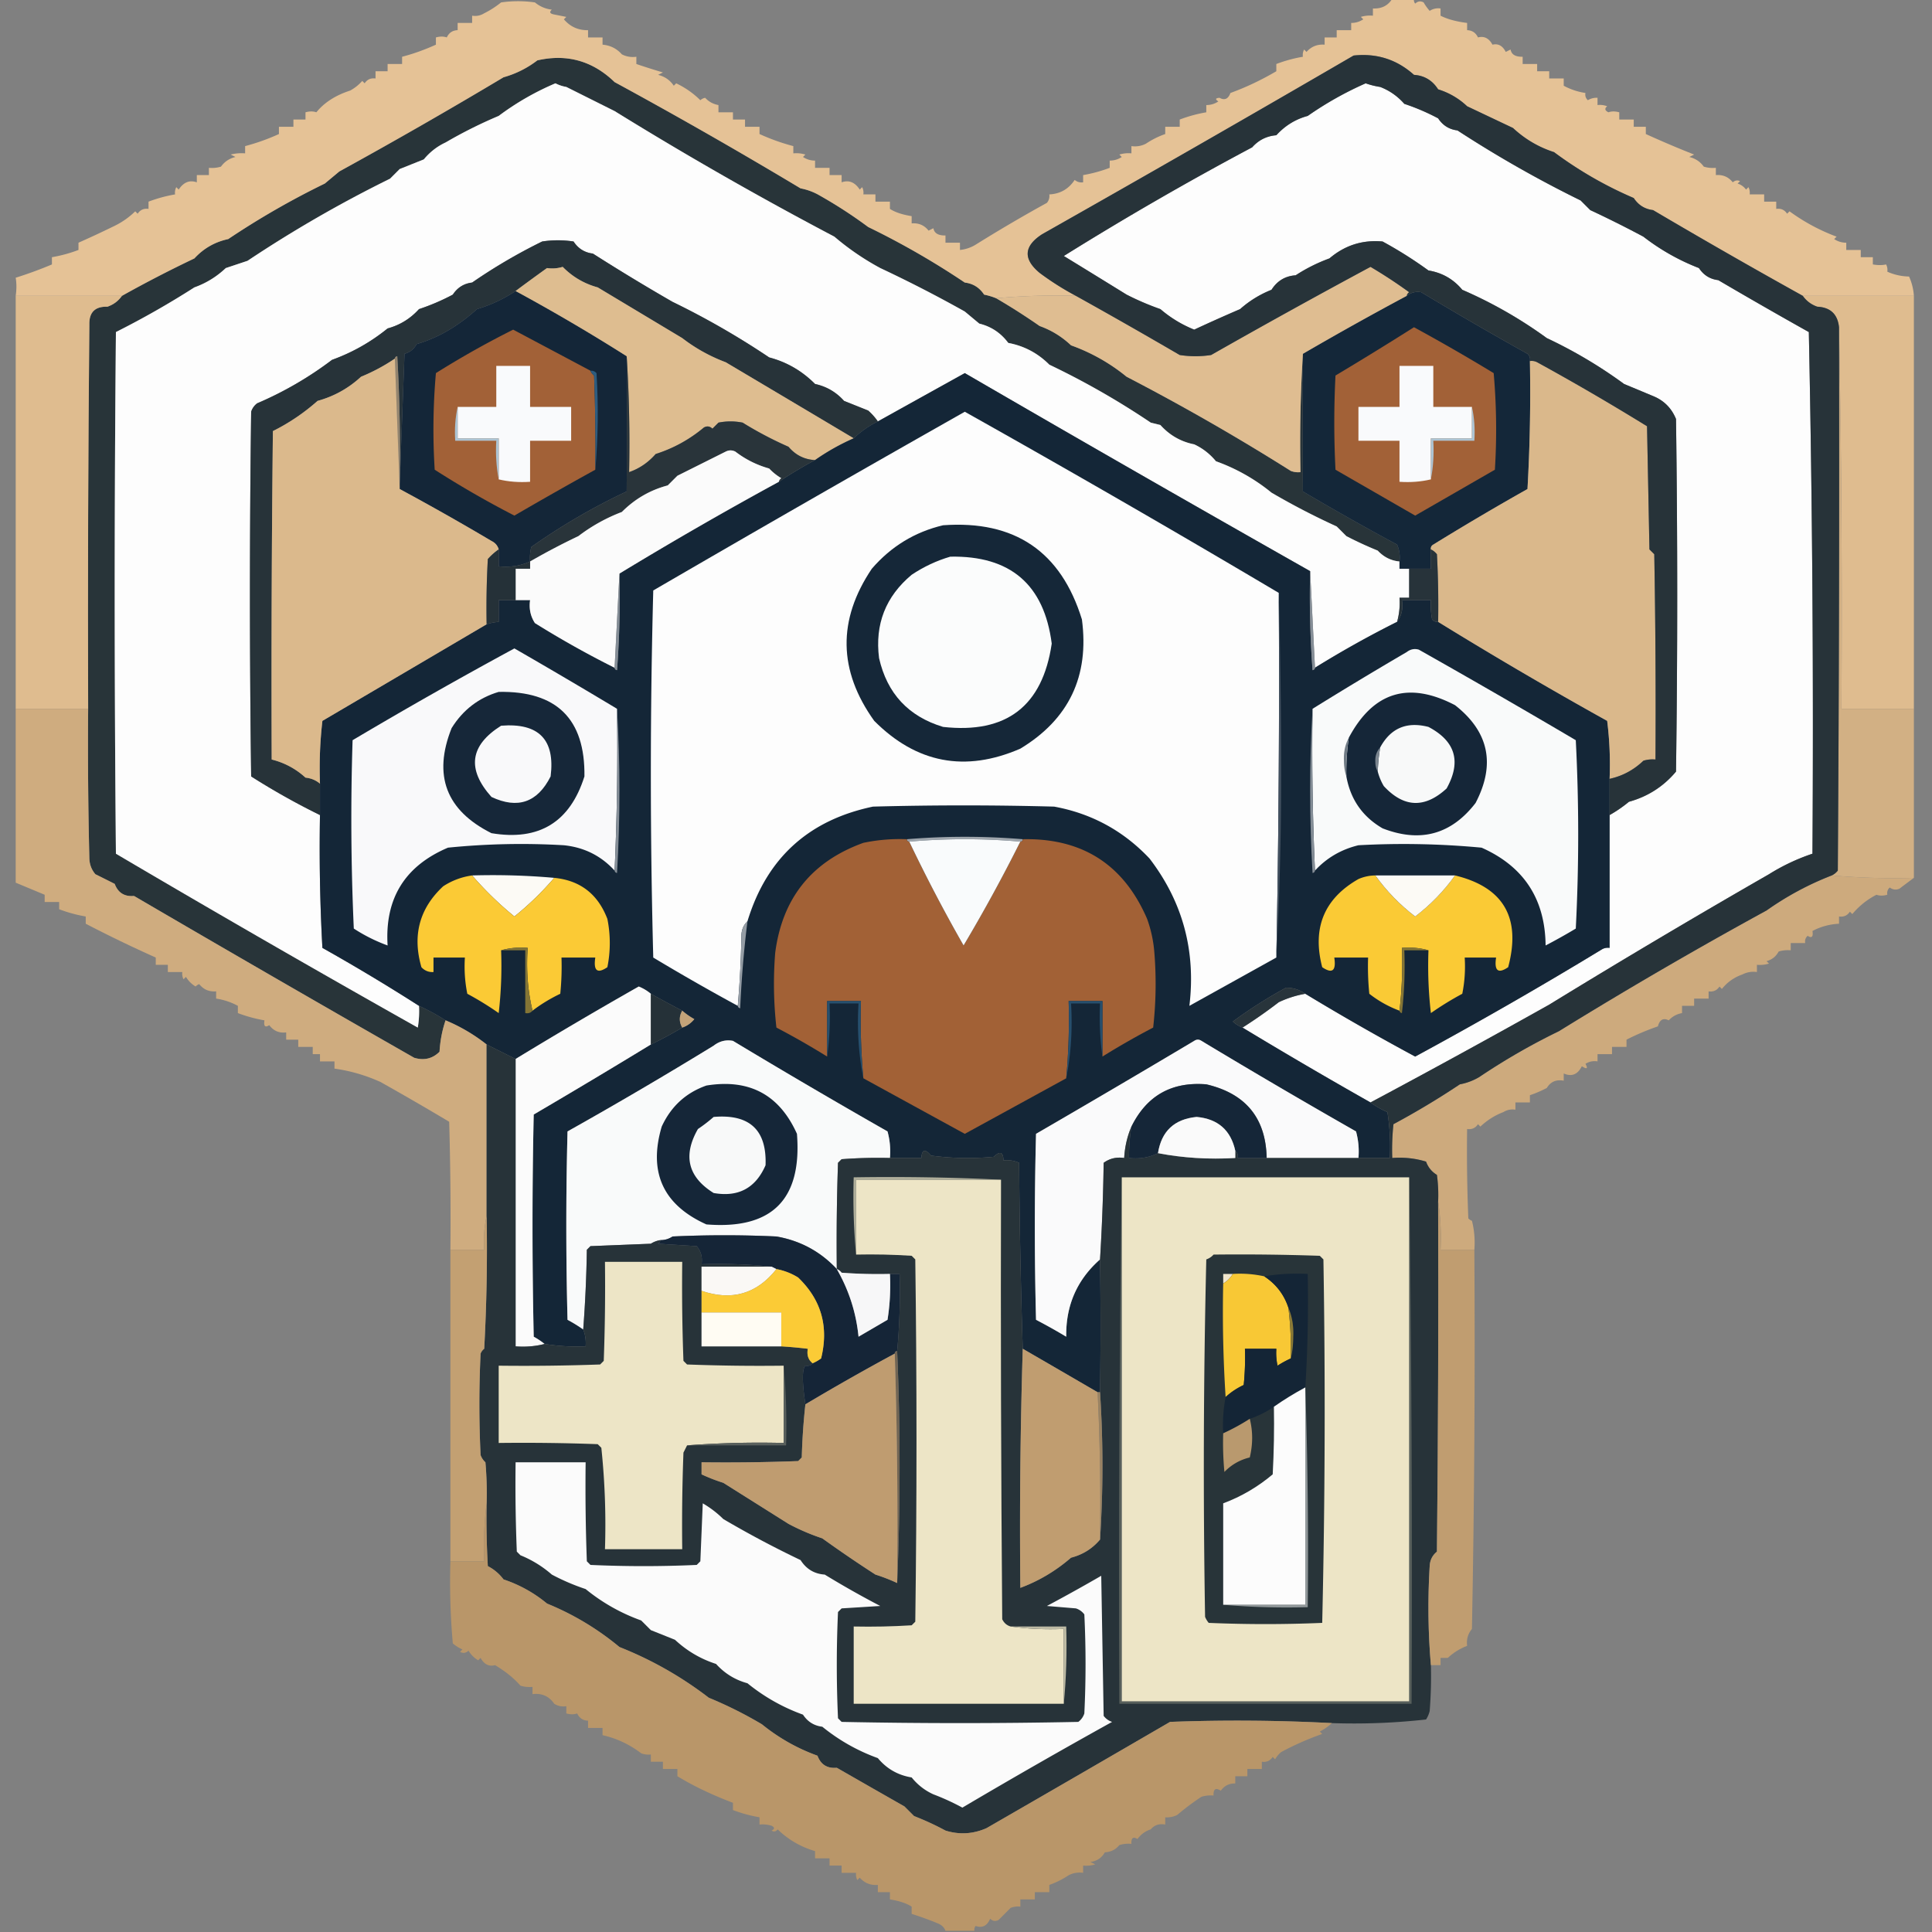 <?xml version="1.0" encoding="UTF-8"?><svg xmlns="http://www.w3.org/2000/svg" width="800" height="800" style="shape-rendering:geometricPrecision;text-rendering:geometricPrecision;image-rendering:optimizeQuality;fill-rule:evenodd;clip-rule:evenodd"><rect width="100%" height="100%" fill="#808080" stroke="none"/><path style="opacity:1" fill="#283439" d="M412.5 123.5a269.344 269.344 0 0 1 18 11.5c4.871 1.741 9.204 4.408 13 8a77.598 77.598 0 0 1 23 13 928.605 928.605 0 0 1 68 39 8.43 8.43 0 0 0 4 .5 600.937 600.937 0 0 1 1-49c-.096 19.06-.096 38.06 0 57a1125.788 1125.788 0 0 0 39 22 13.116 13.116 0 0 1 1 7c-3.521-.33-6.521-1.83-9-4.5a154.79 154.79 0 0 1-13-6l-4-4a299.672 299.672 0 0 1-27-14 77.598 77.598 0 0 0-23-13c-2.508-3.042-5.508-5.376-9-7-5.521-1.096-10.187-3.762-14-8l-4-1a327.567 327.567 0 0 0-42-24c-4.758-4.768-10.425-7.768-17-9-3.065-4.125-7.065-6.791-12-8l-6-5a546.6 546.6 0 0 0-35-18 108.394 108.394 0 0 1-19-13 1516.16 1516.16 0 0 1-91-52l-20-10a15.28 15.28 0 0 1-4.5-1.5A112.066 112.066 0 0 0 206.5 48a190.467 190.467 0 0 0-22 11c-3.492 1.624-6.492 3.958-9 7l-10 4-4 4a520.666 520.666 0 0 0-59 34l-9 3c-3.796 3.592-8.13 6.259-13 8A361.546 361.546 0 0 1 48 137.5c-.667 72-.667 144 0 216a7214.146 7214.146 0 0 0 125 72c.498-2.982.665-5.982.5-9a87.45 87.45 0 0 1 11 6c-1.398 4.133-2.231 8.466-2.5 13-2.909 2.894-6.409 3.727-10.5 2.5a13376.247 13376.247 0 0 1-116-67c-3.96.349-6.626-1.317-8-5l-8-4c-1.574-1.826-2.407-3.993-2.5-6.5-.5-20.664-.667-41.331-.5-62-.167-53.001 0-106.001.5-159-.167-5.167 2.333-7.667 7.5-7.5 2.514-.881 4.514-2.381 6-4.5a515.551 515.551 0 0 1 30-15.5c3.83-4.163 8.497-6.829 14-8a336.071 336.071 0 0 1 40-23l6-5c22.924-12.6 45.591-25.6 68-39 5.14-1.446 9.806-3.78 14-7 12.235-2.801 22.902.199 32 9a2084.03 2084.03 0 0 1 77 44c2.861.54 5.528 1.54 8 3a191.292 191.292 0 0 1 20 13 331.67 331.67 0 0 1 40 23c3.415.406 6.082 2.072 8 5 1.747.352 3.414.852 5 1.5Z"/><path style="opacity:1" fill="#fdfdfd" d="M579.5 232.5v3h4v12h-4c.247 3.439-.086 6.772-1 10a423.582 423.582 0 0 0-34 19l-2-40a15412.937 15412.937 0 0 1-143-82 58792.284 58792.284 0 0 0-36 20 25.14 25.14 0 0 0-4-4.5l-10-4c-3.25-3.637-7.25-5.97-12-7-5.396-5.42-11.73-9.087-19-11a331.67 331.67 0 0 0-40-23 846.02 846.02 0 0 1-33-20c-3.415-.406-6.082-2.072-8-5a42.498 42.498 0 0 0-13 0 226.438 226.438 0 0 0-29 17c-3.415.406-6.082 2.072-8 5a90.42 90.42 0 0 1-14 6c-3.574 3.951-7.907 6.618-13 8-6.962 5.648-14.628 9.981-23 13a146.497 146.497 0 0 1-31 18 6.978 6.978 0 0 0-2.5 3.5 5697.651 5697.651 0 0 0 0 151 295.38 295.38 0 0 0 28.5 16c-.333 18.345 0 36.679 1 55a818.38 818.38 0 0 1 40 24 40.914 40.914 0 0 1-.5 9 7214.146 7214.146 0 0 1-125-72c-.667-72-.667-144 0-216A361.546 361.546 0 0 0 80.5 119c4.87-1.741 9.204-4.408 13-8l9-3a520.666 520.666 0 0 1 59-34l4-4 10-4c2.508-3.042 5.508-5.376 9-7a190.467 190.467 0 0 1 22-11A112.066 112.066 0 0 1 230 34.5a15.28 15.28 0 0 0 4.5 1.5l20 10a1516.16 1516.16 0 0 0 91 52 108.394 108.394 0 0 0 19 13 546.6 546.6 0 0 1 35 18l6 5c4.935 1.209 8.935 3.875 12 8 6.575 1.232 12.242 4.232 17 9a327.567 327.567 0 0 1 42 24l4 1c3.813 4.238 8.479 6.904 14 8 3.492 1.624 6.492 3.958 9 7a77.598 77.598 0 0 1 23 13 299.672 299.672 0 0 0 27 14l4 4a154.79 154.79 0 0 0 13 6c2.479 2.67 5.479 4.17 9 4.5Z"/><path style="opacity:1" fill="#fdfdfd" d="M567.5 456.5a2087.542 2087.542 0 0 1-53-31 200.512 200.512 0 0 0 15-10.5 42.42 42.42 0 0 1 11-3.5 1016.322 1016.322 0 0 0 45.5 26 1790.344 1790.344 0 0 0 77.5-44.5 4.934 4.934 0 0 1 3-.5v-55a53.553 53.553 0 0 0 8-5.5c7.819-2.16 14.319-6.327 19.5-12.5.667-48.667.667-97.333 0-146-1.859-4.526-5.026-7.692-9.5-9.5-4.04-1.69-8.04-3.357-12-5a193.115 193.115 0 0 0-32-19 182.852 182.852 0 0 0-35-20c-3.671-4.417-8.338-7.083-14-8a171.322 171.322 0 0 0-19-12c-8.302-.757-15.635 1.576-22 7a68.695 68.695 0 0 0-14 7c-4.302.286-7.635 2.286-10 6a43.593 43.593 0 0 0-13 8 684.54 684.54 0 0 0-19 8.5 50.162 50.162 0 0 1-14-8.5 114.065 114.065 0 0 1-14-6 7185.005 7185.005 0 0 0-26-16 1301.662 1301.662 0 0 1 78-45c2.674-3.012 6.007-4.678 10-5 3.619-3.977 7.952-6.644 13-8a140.866 140.866 0 0 1 24-13.5c1.944.69 3.944 1.19 6 1.5 3.868 1.484 7.201 3.818 10 7a90.401 90.401 0 0 1 14 6c1.918 2.928 4.585 4.594 8 5a483.026 483.026 0 0 0 51 29l4 4a457.332 457.332 0 0 1 22 11 91.311 91.311 0 0 0 23 13c1.918 2.928 4.585 4.594 8 5a2129.254 2129.254 0 0 0 37.5 21.5 7901.316 7901.316 0 0 1 1.5 216 84.545 84.545 0 0 0-18 8.5 3660.5 3660.5 0 0 0-91 54 3985.49 3985.49 0 0 1-74 40.5Z"/><path style="opacity:1" fill="#e5c296" d="M576.5-.5h9a2.429 2.429 0 0 0 .5 2c1.049-1.017 2.216-1.184 3.5-.5a20.495 20.495 0 0 0 2.5 3.5c1.356-.88 2.856-1.214 4.5-1v3c2.822 1.432 6.489 2.432 11 3v3c2.092.061 3.592 1.061 4.5 3 2.537-.677 4.537.323 6 3 2.361-.566 4.194.434 5.5 3l2-1c.35 2.067 2.017 3.067 5 3v3h6v3h5v3h6v3a27.247 27.247 0 0 0 9 3c-.219 1.175.114 2.175 1 3a6.846 6.846 0 0 1 4-1v3a8.435 8.435 0 0 1 4 .5c-1.154.914-.987 1.747.5 2.5 1.299-.466 2.799-.466 4.5 0v3h6v3h5v3a428.986 428.986 0 0 0 20 8.5l-2 1c2.522.61 4.522 1.943 6 4 1.634.493 3.301.66 5 .5v3c2.908-.238 5.242.762 7 3 .951-.826 1.951-.992 3-.5l-1 1a6.977 6.977 0 0 1 3.5 2.5l1-1c.483.948.649 1.948.5 3h6v3h5v3c1.951-.273 3.451.393 4.5 2l1-1c6 4.386 12.5 7.886 19.5 10.5l-1 1c1.525 1.009 3.192 1.509 5 1.5v3h6v3h5v3c2.041.354 3.874.354 5.5 0 .483.948.649 1.948.5 3 2.836 1.276 5.836 1.942 9 2a23.142 23.142 0 0 1 2 8h-46a2752.793 2752.793 0 0 1-62-35.5c-3.415-.406-6.082-2.072-8-5a161.879 161.879 0 0 1-33-19c-6.4-2.062-12.067-5.396-17-10l-19-9a30.312 30.312 0 0 0-12-7c-2.365-3.714-5.698-5.714-10-6-7.082-6.364-15.416-9.031-25-8a12271.425 12271.425 0 0 1-129 74c-7.588 4.924-7.921 10.257-1 16a115.401 115.401 0 0 0 15 9.5c-11.179-.328-22.179.005-33 1a27.603 27.603 0 0 0-5-1.5c-1.918-2.928-4.585-4.594-8-5a331.67 331.67 0 0 0-40-23 191.292 191.292 0 0 0-20-13 24.564 24.564 0 0 0-8-3 2084.03 2084.03 0 0 0-77-44c-9.098-8.801-19.765-11.801-32-9-4.194 3.22-8.86 5.554-14 7a2157.081 2157.081 0 0 1-68 39l-6 5a336.071 336.071 0 0 0-40 23c-5.503 1.171-10.17 3.837-14 8a515.551 515.551 0 0 0-30 15.5h-44c.392-2.646.392-5.146 0-7.5a169.104 169.104 0 0 0 15-5.5v-3a58.967 58.967 0 0 0 11-3v-3a417.79 417.79 0 0 0 15-7 32.686 32.686 0 0 0 8.5-6l1 1c1.049-1.607 2.549-2.273 4.5-2v-3a59.029 59.029 0 0 1 11-3 4.932 4.932 0 0 1 .5-3l1 1c2.015-3.065 4.515-4.065 7.5-3v-3h5v-3c1.7.16 3.366-.007 5-.5 1.478-2.057 3.478-3.39 6-4l-2-1a18.436 18.436 0 0 1 6-.5v-3a87.51 87.51 0 0 0 14-5v-3h6v-3h5v-3c1.701-.466 3.201-.466 4.5 0 3.279-4.047 7.946-7.047 14-9a18.264 18.264 0 0 0 5-4l1 1c1.049-1.607 2.549-2.273 4.5-2v-3h5v-3h6v-3c4.612-1.195 9.279-2.862 14-5v-3c1.701-.466 3.201-.466 4.5 0 .908-1.939 2.408-2.939 4.5-3v-3h6v-3c1.788.285 3.455-.048 5-1a38.767 38.767 0 0 0 7-4.5 49.25 49.25 0 0 1 14 0c2.025 1.677 4.359 2.677 7 3-1.134 1.016-.801 1.683 1 2l5 1-1 1c2.622 3.073 5.955 4.573 10 4.5v3h6v3c3.191.262 5.858 1.596 8 4a9.864 9.864 0 0 0 6 1v3c3.58 1.22 7.247 2.386 11 3.5l-2 1c2.767.678 4.934 2.178 6.5 4.5l1-1c3.769 1.797 7.102 4.13 10 7a3.942 3.942 0 0 1 2-1c1.482 1.612 3.315 2.612 5.5 3v3h6v3h5v3h6v3a87.51 87.51 0 0 0 14 5v3c1.699-.16 3.366.007 5 .5l-1 1c1.525 1.009 3.192 1.509 5 1.5v3h6v3h5v3c2.985-1.065 5.485-.065 7.5 3l1-1c.483.948.649 1.948.5 3h5v3h6v3c2.133 1.386 5.133 2.386 9 3v3c2.908-.238 5.242.762 7 3l2-1c.35 2.067 2.017 3.067 5 3v3h6v3c2.516-.255 4.85-1.089 7-2.5a626.207 626.207 0 0 1 29-17c.837-1.011 1.17-2.178 1-3.5 4.493-.216 7.993-2.216 10.5-6 1.011.837 2.178 1.17 3.5 1v-3a59.031 59.031 0 0 0 11-3v-3c1.808.009 3.475-.491 5-1.5l-1-1a12.935 12.935 0 0 1 5-.5v-3a9.864 9.864 0 0 0 6-1 35.213 35.213 0 0 1 8-4v-3h6v-3a59.031 59.031 0 0 1 11-3v-3c1.808.009 3.475-.491 5-1.5-1.388-.89-1.222-1.39.5-1.5 2.071 1.167 3.571.5 4.5-2 6.434-2.343 12.767-5.343 19-9v-3a59.031 59.031 0 0 1 11-3 4.934 4.934 0 0 1 .5-3l1 1c1.995-2.247 4.495-3.247 7.5-3v-3h5v-3h6v-3c1.808.009 3.475-.491 5-1.5l-1-1a12.936 12.936 0 0 1 5-.5v-3c3.552.188 6.219-1.145 8-4Z"/><path style="opacity:1" fill="#273339" d="M363.5 174.5a40.606 40.606 0 0 0-10 7 43974.462 43974.462 0 0 0-53-31.5c-6.543-2.456-12.543-5.79-18-10l-35-21c-5.603-1.533-10.436-4.366-14.5-8.5-2.09.652-4.257.819-6.5.5a890.365 890.365 0 0 0-13 9.5c-4.898 3.281-10.232 5.781-16 7.5a72.823 72.823 0 0 1-9 7 58.65 58.65 0 0 1-16 7.5c-1.079 2.043-2.746 3.376-5 4-.667 18.162-1.333 36.162-2 54 .333-17.679 0-35.346-1-53-.607.124-.94.457-1 1a76.987 76.987 0 0 1-14 7.5c-5.201 4.797-11.201 8.13-18 10-5.669 5.02-11.836 9.187-18.5 12.5-.5 45.332-.667 90.665-.5 136 5.301 1.324 9.968 3.824 14 7.5 2.311.236 4.311 1.069 6 2.5v13a295.38 295.38 0 0 1-28.5-16 5697.651 5697.651 0 0 1 0-151 6.978 6.978 0 0 1 2.5-3.5 146.497 146.497 0 0 0 31-18c8.372-3.019 16.038-7.352 23-13 5.093-1.382 9.426-4.049 13-8a90.42 90.42 0 0 0 14-6c1.918-2.928 4.585-4.594 8-5a226.438 226.438 0 0 1 29-17 42.498 42.498 0 0 1 13 0c1.918 2.928 4.585 4.594 8 5a846.02 846.02 0 0 0 33 20 331.67 331.67 0 0 1 40 23c7.27 1.913 13.604 5.58 19 11 4.75 1.03 8.75 3.363 12 7l10 4a25.14 25.14 0 0 1 4 4.5Z"/><path style="opacity:1" fill="#142739" d="M633.5 149.5c.333 17.679 0 35.346-1 53a1135.664 1135.664 0 0 0-39 23c-.798.457-1.131 1.124-1 2v8h-13v-3a13.116 13.116 0 0 0-1-7 1125.788 1125.788 0 0 1-39-22c-.096-18.94-.096-37.94 0-57a1357.19 1357.19 0 0 1 43-24c1.784-1.393 3.784-1.893 6-1.5a1480.034 1480.034 0 0 0 44 25.5c.886.825 1.219 1.825 1 3Z"/><path style="opacity:1" fill="#142638" d="M213.5 120.5a782.38 782.38 0 0 1 46 27c.098 18.726.098 37.393 0 56a257.985 257.985 0 0 0-39.5 23 18.453 18.453 0 0 0-.5 6c-4.014 1.834-8.347 2.501-13 2v-7c-.437-1.574-1.437-2.741-3-3.5a1069.4 1069.4 0 0 0-38-21.5v-2c.667-17.838 1.333-35.838 2-54 2.254-.624 3.921-1.957 5-4a58.65 58.65 0 0 0 16-7.5 72.823 72.823 0 0 0 9-7c5.768-1.719 11.102-4.219 16-7.5Z"/><path style="opacity:1" fill="#dfbc8f" d="M6.5 122.5h44c-1.486 2.119-3.486 3.619-6 4.5-5.167-.167-7.667 2.333-7.5 7.5-.5 52.999-.667 105.999-.5 159h-30v-171Z"/><path style="opacity:1" fill="#debd90" d="M353.5 181.5a93.223 93.223 0 0 0-16 9c-4.4-.203-8.067-2.037-11-5.5a153.69 153.69 0 0 1-19-10 25.238 25.238 0 0 0-10 0l-2.5 2.5c-1.049-1.017-2.216-1.184-3.5-.5-5.981 4.997-12.648 8.664-20 11-3.078 3.526-6.744 6.026-11 7.5a576.628 576.628 0 0 0-1-48 782.38 782.38 0 0 0-46-27 890.365 890.365 0 0 1 13-9.5c2.243.319 4.41.152 6.5-.5 4.064 4.134 8.897 6.967 14.5 8.5l35 21c5.457 4.21 11.457 7.544 18 10 17.762 10.54 35.429 21.04 53 31.5Z"/><path style="opacity:1" fill="#dfbd91" d="M582.5 122.5a1357.19 1357.19 0 0 0-43 24 600.937 600.937 0 0 0-1 49 8.43 8.43 0 0 1-4-.5 928.605 928.605 0 0 0-68-39 77.598 77.598 0 0 0-23-13c-3.796-3.592-8.129-6.259-13-8a269.344 269.344 0 0 0-18-11.5c10.821-.995 21.821-1.328 33-1a2405.874 2405.874 0 0 1 43 24.5c4.333.667 8.667.667 13 0a3162.857 3162.857 0 0 1 66-36.5 202.24 202.24 0 0 1 16 10.5c-.556.383-.889.883-1 1.5Z"/><path style="opacity:1" fill="#dfbc8f" d="M746.5 122.5h46v171h-30a6242.489 6242.489 0 0 0-1-158c-.567-5.4-3.567-8.234-9-8.5-2.514-.881-4.514-2.381-6-4.5Z"/><path style="opacity:1" fill="#a26137" d="M244.5 153.5c.283.789.783 1.456 1.5 2 .5 12.996.667 25.996.5 39a1660.093 1660.093 0 0 0-33.5 19 403.794 403.794 0 0 1-33-19 267.196 267.196 0 0 1 .5-40 376.995 376.995 0 0 1 32-18c10.684 5.675 21.35 11.341 32 17ZM585.5 135.5a813.582 813.582 0 0 1 33 19 267.196 267.196 0 0 1 .5 40c-11.01 6.35-22.01 12.683-33 19-10.984-6.326-21.984-12.66-33-19-.667-13-.667-26 0-39a1493.912 1493.912 0 0 0 32.5-20Z"/><path style="opacity:1" fill="#93846e" d="M163.5 148.5c.06-.543.393-.876 1-1 1 17.654 1.333 35.321 1 53v2l-2-54Z"/><path style="opacity:1" fill="#f9fafc" d="M206.5 198.5v-17h-17v-13h16v-17h14v17h17v14h-17v17c-4.532.318-8.866-.015-13-1ZM609.5 168.5v13h-17v17c-4.134.985-8.468 1.318-13 1v-17h-17v-14h17v-17h14v17h16Z"/><path style="opacity:1" fill="#142637" d="M542.5 236.5a421.042 421.042 0 0 0 1 41c.607-.124.94-.457 1-1a423.582 423.582 0 0 1 34-19c1.888-2.488 2.555-5.488 2-9h12a32.462 32.462 0 0 0 .5 8c.671.752 1.504 1.086 2.5 1a1797.357 1797.357 0 0 0 70 41 144.841 144.841 0 0 1 1 24v70a4.934 4.934 0 0 0-3 .5 1790.344 1790.344 0 0 1-77.5 44.5 1016.322 1016.322 0 0 1-45.5-26c-2.383-1.689-5.049-2.522-8-2.5a188.131 188.131 0 0 0-22 14 12.64 12.64 0 0 0 4 2.5 2087.542 2087.542 0 0 0 53 31c2.108 1.559 4.441 2.892 7 4a91.123 91.123 0 0 1 1 19h-13a31.116 31.116 0 0 0-1-11 3050.94 3050.94 0 0 1-64-37.5c-1-.667-2-.667-3 0a6395.592 6395.592 0 0 1-65.5 38.5 1481.76 1481.76 0 0 0 0 77 228.562 228.562 0 0 1 12.5 7c-.198-12.925 4.469-23.592 14-32a1800.7 1800.7 0 0 1 0 55h-1a10662.774 10662.774 0 0 0-31-18 3038.506 3038.506 0 0 1-1.5-77c-2.041-.923-4.208-1.256-6.5-1-.065-3.498-1.399-3.998-4-1.5a113.23 113.23 0 0 1-26-.5c-2.401-2.913-3.734-2.579-4 1h-13a31.116 31.116 0 0 0-1-11 3050.94 3050.94 0 0 1-64-37.5c-2.919-.552-5.586.115-8 2a1817.73 1817.73 0 0 1-60.5 35.5c-.667 26-.667 52 0 78a62.308 62.308 0 0 1 6.5 4c.869 2.217 1.202 4.55 1 7a84.118 84.118 0 0 1-17-1 30.786 30.786 0 0 0-4.5-3 2115.193 2115.193 0 0 1 0-92 3319.618 3319.618 0 0 0 48.5-29 161.471 161.471 0 0 0 13-7c1.987-.664 3.654-1.831 5-3.5a28.926 28.926 0 0 1-5-3.5 529.787 529.787 0 0 1-13-7 18.67 18.67 0 0 0-5-3 1879.955 1879.955 0 0 0-51 30l-12-6a72.111 72.111 0 0 0-17-10 87.45 87.45 0 0 0-11-6 818.38 818.38 0 0 0-40-24 756.817 756.817 0 0 1-1-55v-13a169.926 169.926 0 0 1 1-26c22.73-13.36 45.396-26.693 68-40a20.69 20.69 0 0 1 5-1v-9h13c-.506 3.507.16 6.674 2 9.5a399.484 399.484 0 0 0 33 18.5c.06.543.393.876 1 1a400.778 400.778 0 0 0 1-40 1606.788 1606.788 0 0 1 66-38 174.115 174.115 0 0 1 15-9 93.223 93.223 0 0 1 16-9 40.606 40.606 0 0 1 10-7 58792.284 58792.284 0 0 1 36-20 15412.937 15412.937 0 0 0 143 82Z"/><path style="opacity:1" fill="#2d5c7f" d="M244.5 153.5c.996-.086 1.829.248 2.5 1 .827 13.506.66 26.84-.5 40 .167-13.004 0-26.004-.5-39-.717-.544-1.217-1.211-1.5-2Z"/><path style="opacity:1" fill="#fdfdfd" d="M529.5 245.5a5741.286 5741.286 0 0 1-1 151c-11.973 6.655-23.973 13.321-36 20 2.733-22.749-2.767-43.082-16.5-61-10.817-11.483-23.984-18.65-39.5-21.5-25-.667-50-.667-75 0-26.756 5.592-44.09 21.426-52 47.5-1.63 1.526-2.463 3.526-2.5 6-.17 9.842-.67 19.509-1.5 29a912.385 912.385 0 0 1-35-20 2889.222 2889.222 0 0 1 0-152 12452.099 12452.099 0 0 1 129-74 6228.465 6228.465 0 0 1 130 75Z"/><path style="opacity:1" fill="#29343a" d="M259.5 147.5a576.628 576.628 0 0 1 1 48c4.256-1.474 7.922-3.974 11-7.5 7.352-2.336 14.019-6.003 20-11 1.284-.684 2.451-.517 3.5.5l2.5-2.5a25.238 25.238 0 0 1 10 0 153.69 153.69 0 0 0 19 10c2.933 3.463 6.6 5.297 11 5.5a174.115 174.115 0 0 0-15 9c.111-.617.444-1.117 1-1.5a22.755 22.755 0 0 1-5-4c-5.14-1.446-9.806-3.779-14-7-1.333-.667-2.667-.667-4 0l-20 10-4 4c-7.273 1.918-13.607 5.585-19 11a71.52 71.52 0 0 0-18 10 284.29 284.29 0 0 0-20 10.5 18.453 18.453 0 0 1 .5-6 257.985 257.985 0 0 1 39.5-23c.098-18.607.098-37.274 0-56Z"/><path style="opacity:1" fill="#dab88b" d="M633.5 149.5a4.934 4.934 0 0 1 3 .5 1018.49 1018.49 0 0 1 45.5 26.5l1 51 2 2c.5 28.331.667 56.665.5 85a12.93 12.93 0 0 0-5 .5c-4.017 3.84-8.684 6.34-14 7.5a144.841 144.841 0 0 0-1-24 1797.357 1797.357 0 0 1-70-41c.166-9.339 0-18.673-.5-28-.708-.881-1.542-1.547-2.5-2-.131-.876.202-1.543 1-2a1135.664 1135.664 0 0 1 39-23c1-17.654 1.333-35.321 1-53Z"/><path style="opacity:1" fill="#adc4d3" d="M189.5 168.5v13h17v17c-.988-5.14-1.321-10.474-1-16h-17c-.319-4.863.014-9.53 1-14ZM609.5 168.5c.986 4.47 1.319 9.137 1 14h-17c.321 5.526-.012 10.86-1 16v-17h17v-13Z"/><path style="opacity:1" fill="#fbfbfb" d="M322.5 199.5a1606.788 1606.788 0 0 0-66 38l-2 39a399.484 399.484 0 0 1-33-18.5c-1.84-2.826-2.506-5.993-2-9.5h-6v-13h6v-3a284.29 284.29 0 0 1 20-10.5 71.52 71.52 0 0 1 18-10c5.393-5.415 11.727-9.082 19-11l4-4 20-10c1.333-.667 2.667-.667 4 0 4.194 3.221 8.86 5.554 14 7a22.755 22.755 0 0 0 5 4c-.556.383-.889.883-1 1.5Z"/><path style="opacity:1" fill="#dbb98c" d="m163.5 148.5 2 54a1069.4 1069.4 0 0 1 38 21.5c1.563.759 2.563 1.926 3 3.5a25.14 25.14 0 0 0-4.5 4c-.5 8.994-.666 17.994-.5 27-22.604 13.307-45.27 26.64-68 40a169.926 169.926 0 0 0-1 26c-1.689-1.431-3.689-2.264-6-2.5-4.032-3.676-8.699-6.176-14-7.5-.167-45.335 0-90.668.5-136 6.664-3.313 12.831-7.48 18.5-12.5 6.799-1.87 12.799-5.203 18-10a76.987 76.987 0 0 0 14-7.5Z"/><path style="opacity:1" fill="#152738" d="M390.5 217.5c29.652-2.145 48.819 10.855 57.5 39 3.113 23.505-5.387 41.339-25.5 53.5-22.813 9.904-42.98 6.07-60.5-11.5-14.921-20.811-15.254-41.811-1-63 7.956-9.221 17.789-15.221 29.5-18Z"/><path style="opacity:1" fill="#27333a" d="M592.5 227.5c.958.453 1.792 1.119 2.5 2 .5 9.327.666 18.661.5 28-.996.086-1.829-.248-2.5-1a32.462 32.462 0 0 1-.5-8h-12c.555 3.512-.112 6.512-2 9 .914-3.228 1.247-6.561 1-10h4v-12h9v-8Z"/><path style="opacity:1" fill="#253138" d="M206.5 227.5v7c4.653.501 8.986-.166 13-2v3h-6v13h-7v9a20.69 20.69 0 0 0-5 1c-.166-9.006 0-18.006.5-27a25.14 25.14 0 0 1 4.5-4Z"/><path style="opacity:1" fill="#fbfcfc" d="M393.5 230.5c24.848-.477 38.848 11.523 42 36-3.795 25.915-18.795 37.415-45 34.5-14.34-4.341-23.174-13.841-26.5-28.5-1.783-13.988 2.717-25.488 13.5-34.5 5.042-3.357 10.376-5.857 16-7.5Z"/><path style="opacity:1" fill="#848d96" d="M256.5 237.5a400.778 400.778 0 0 1-1 40c-.607-.124-.94-.457-1-1l2-39Z"/><path style="opacity:1" fill="#858e97" d="m542.5 236.5 2 40c-.06.543-.393.876-1 1a421.042 421.042 0 0 1-1-41Z"/><path style="opacity:1" fill="#42505f" d="M529.5 245.5c.667 24.998 1 50.164 1 75.5 0 25.509-.667 50.676-2 75.5a5741.286 5741.286 0 0 0 1-151Z"/><path style="opacity:1" fill="#f9f9fa" d="M255.5 293.5c.331 22.506-.003 44.84-1 67-5.613-6.14-12.613-9.64-21-10.5a302.412 302.412 0 0 0-48 1c-17.879 7.588-26.212 21.088-25 40.5a68.693 68.693 0 0 1-14-7 1014.399 1014.399 0 0 1-.5-78 1967.103 1967.103 0 0 1 67-38 2573.536 2573.536 0 0 1 42.5 25Z"/><path style="opacity:1" fill="#f9fafa" d="M544.5 360.5a1123.002 1123.002 0 0 1-1-67 1684.238 1684.238 0 0 1 39-23.5c1.544-1.187 3.211-1.52 5-1a3944.35 3944.35 0 0 1 65 37.5c1.333 26 1.333 52 0 78a228.562 228.562 0 0 1-12.5 7c-.19-19.227-9.024-32.727-26.5-40.5a344.478 344.478 0 0 0-51-1c-7.149 1.734-13.149 5.234-18 10.5Z"/><path style="opacity:1" fill="#162739" d="M206.5 286.5c23.998-.452 35.832 11.214 35.5 35-5.986 18.976-18.819 26.81-38.5 23.5-18.791-9.422-24.291-23.922-16.5-43.5 4.688-7.541 11.188-12.541 19.5-15Z"/><path style="opacity:1" fill="#152638" d="M557.5 321.5a96.873 96.873 0 0 1 1-16c10.138-19.037 24.804-23.537 44-13.5 14.027 10.988 16.861 24.488 8.5 40.5-10.06 13.06-22.893 16.56-38.5 10.5-8.289-4.802-13.289-11.968-15-21.5Z"/><path style="opacity:1" fill="#858e97" d="M255.5 293.5c1.329 22.504 1.329 45.17 0 68-.607-.124-.94-.457-1-1 .997-22.16 1.331-44.494 1-67Z"/><path style="opacity:1" fill="#848d96" d="M543.5 293.5c-.331 22.506.003 44.84 1 67-.06.543-.393.876-1 1-1.329-22.83-1.329-45.496 0-68Z"/><path style="opacity:1" fill="#f9f9fa" d="M207.5 300.5c15.59-1.246 22.423 5.754 20.5 21-5.442 10.789-13.608 13.622-24.5 8.5-10.284-11.512-8.95-21.346 4-29.5Z"/><path style="opacity:1" fill="#f8f9f9" d="M570.5 319.5c.116-3.36.449-6.693 1-10 4.337-7.995 11.003-10.829 20-8.5 11.186 5.896 13.686 14.396 7.5 25.5-9.035 8.299-17.702 7.965-26-1a23.423 23.423 0 0 1-2.5-6Z"/><path style="opacity:1" fill="#707b85" d="M558.5 305.5a96.873 96.873 0 0 0-1 16c-.663-1.973-.996-4.139-1-6.5-.172-3.477.494-6.644 2-9.5Z"/><path style="opacity:1" fill="#7b858f" d="M571.5 309.5a76.926 76.926 0 0 0-1 10c-.656-1.122-.989-2.455-1-4-.139-2.383.528-4.383 2-6Z"/><path style="opacity:1" fill="#d2b084" d="M761.5 135.5a6242.489 6242.489 0 0 1 1 158h30v70c-11.512.328-22.846-.005-34-1 .958-.453 1.792-1.119 2.5-2 .5-74.999.667-149.999.5-225Z"/><path style="opacity:1" fill="#9ea5ac" d="M423.5 347.5c0 .667-.333 1-1 1a265.066 265.066 0 0 0-46 0c-.667 0-1-.333-1-1 16-1.333 32-1.333 48 0Z"/><path style="opacity:1" fill="#a26136" d="M375.5 347.5c0 .667.333 1 1 1a655.794 655.794 0 0 0 22.5 43 670.035 670.035 0 0 0 23.5-43c.667 0 1-.333 1-1 24.628-.522 41.795 10.478 51.5 33a53.077 53.077 0 0 1 3 14 160.723 160.723 0 0 1-.5 31 321.35 321.35 0 0 0-21 12v-23h-14a265.208 265.208 0 0 1-1 32 60396.556 60396.556 0 0 1-42 23 60396.556 60396.556 0 0 1-42-23 265.208 265.208 0 0 1-1-32h-14v23a321.35 321.35 0 0 0-21-12 160.723 160.723 0 0 1-.5-31c2.937-22.6 15.103-37.767 36.5-45.5a73.575 73.575 0 0 1 18-1.5Z"/><path style="opacity:1" fill="#f9fbfc" d="M422.5 348.5a670.035 670.035 0 0 1-23.5 43 655.794 655.794 0 0 1-22.5-43 265.066 265.066 0 0 1 46 0Z"/><path style="opacity:1" fill="#fcfaf5" d="M195.5 362.5c11.512-.328 22.846.005 34 1a124.818 124.818 0 0 1-16.5 16 140.547 140.547 0 0 1-17.5-17Z"/><path style="opacity:1" fill="#fbca35" d="M195.5 362.5a140.547 140.547 0 0 0 17.5 17 124.818 124.818 0 0 0 16.5-16c10.734 1.046 18.067 6.713 22 17a50.512 50.512 0 0 1 0 20c-4.168 2.826-5.835 1.492-5-4h-14a112.97 112.97 0 0 1-.5 15c-4.147 1.982-7.98 4.316-11.5 7-1.97-8.269-2.636-16.935-2-26-3.871-.315-7.538.018-11 1a169.926 169.926 0 0 1-1 26 129.073 129.073 0 0 0-13-8 57.15 57.15 0 0 1-1-15h-13v6c-1.984.117-3.65-.55-5-2-3.816-13.193-.816-24.359 9-33.5 3.653-2.385 7.653-3.885 12-4.5Z"/><path style="opacity:1" fill="#faca35" d="M569.5 362.5c4.616 6.451 10.116 12.118 16.5 17 6.384-4.882 11.884-10.549 16.5-17 20.119 4.884 27.453 17.551 22 38-4.168 2.826-5.835 1.492-5-4h-13a57.15 57.15 0 0 1-1 15 129.073 129.073 0 0 0-13 8 169.926 169.926 0 0 1-1-26c-3.462-.982-7.129-1.315-11-1 .326 8.849-.007 17.516-1 26a46.273 46.273 0 0 1-12.5-7 112.97 112.97 0 0 1-.5-15h-14c.835 5.492-.832 6.826-5 4-4.218-16.22.782-28.387 15-36.5a17.758 17.758 0 0 1 7-1.5Z"/><path style="opacity:1" fill="#fcfaf5" d="M569.5 362.5h33c-4.616 6.451-10.116 12.118-16.5 17-6.384-4.882-11.884-10.549-16.5-17Z"/><path style="opacity:1" fill="#847535" d="M207.5 393.5c3.462-.982 7.129-1.315 11-1-.636 9.065.03 17.731 2 26-.709.904-1.709 1.237-3 1v-26h-10Z"/><path style="opacity:1" fill="#867635" d="M591.5 393.5h-10a169.926 169.926 0 0 1-1 26c-.607-.124-.94-.457-1-1 .993-8.484 1.326-17.151 1-26 3.871-.315 7.538.018 11 1Z"/><path style="opacity:1" fill="#959da5" d="M309.5 381.5a453.615 453.615 0 0 0-3 36c-.607-.124-.94-.457-1-1 .83-9.491 1.33-19.158 1.5-29 .037-2.474.87-4.474 2.5-6Z"/><path style="opacity:1" fill="#cfac7f" d="M6.5 293.5h30c-.167 20.669 0 41.336.5 62 .093 2.507.926 4.674 2.5 6.5l8 4c1.374 3.683 4.04 5.349 8 5a13376.247 13376.247 0 0 0 116 67c4.091 1.227 7.591.394 10.5-2.5.269-4.534 1.102-8.867 2.5-13a72.111 72.111 0 0 1 17 10v71c-.986 4.47-1.319 9.137-1 14h-14c.167-17.67 0-35.336-.5-53a1204.023 1204.023 0 0 0-28.5-16.5c-6.204-2.789-12.537-4.622-19-5.5v-3h-6v-3h-3v-3h-6v-3h-5v-3c-2.921.354-5.254-.646-7-3-1.714 1.109-2.381.442-2-2a58.97 58.97 0 0 1-11-3v-3a27.267 27.267 0 0 0-9-3v-3c-2.908.238-5.242-.762-7-3a3.647 3.647 0 0 0-1.5 1c-1.667-1-3-2.333-4-4l-1 1a4.932 4.932 0 0 1-.5-3h-6v-3h-5v-3a544.412 544.412 0 0 1-29-14v-3a58.967 58.967 0 0 1-11-3v-3h-6v-3c-4.013-1.674-8.013-3.341-12-5v-72Z"/><path style="opacity:1" fill="#cdaa7d" d="M758.5 362.5c11.154.995 22.488 1.328 34 1a996.939 996.939 0 0 0-6 4.5c-1.399.595-2.732.428-4-.5-.886.825-1.219 1.825-1 3-1.701.466-3.201.466-4.5 0-3.844 1.975-7.177 4.642-10 8l-1-1c-1.049 1.607-2.549 2.273-4.5 2v3c-3.937.204-7.604 1.204-11 3 .381 2.442-.286 3.109-2 2-.886.825-1.219 1.825-1 3h-6v3a12.93 12.93 0 0 0-5 .5c-1.079 2.043-2.746 3.376-5 4l1 1a12.93 12.93 0 0 1-5 .5v3a9.86 9.86 0 0 0-6 1c-3.423 1.192-6.256 3.192-8.5 6l-1-1c-1.049 1.607-2.549 2.273-4.5 2v3h-6v3h-5v3c-2.185.388-4.018 1.388-5.5 3-2.278-1.12-3.778-.287-4.5 2.5a101.955 101.955 0 0 0-13 5.5v3h-6v3h-6v3c-1.788-.285-3.455.048-5 1 1.129 2.029.629 2.363-1.5 1-1.712 3.452-4.212 4.452-7.5 3v3c-3.096-.593-5.429.407-7 3a47.25 47.25 0 0 1-7 3v3h-6v3c-1.788-.285-3.455.048-5 1a28.335 28.335 0 0 0-9.5 6l-1-1c-1.049 1.607-2.549 2.273-4.5 2-.167 12.338 0 24.671.5 37 .414.457.914.791 1.5 1a36.875 36.875 0 0 1 1 12h-14c.324-6.854-.009-13.521-1-20a60.931 60.931 0 0 0-.5-11c-2.148-1.305-3.648-3.138-4.5-5.5-4.536-1.379-9.203-1.879-14-1.5a98.432 98.432 0 0 1 .5-14 332.976 332.976 0 0 0 27.5-16.5 24.569 24.569 0 0 0 8-3 271.702 271.702 0 0 1 33-19 1884.13 1884.13 0 0 1 86-50c8.452-5.975 17.452-10.808 27-14.5Z"/><path style="opacity:1" fill="#fbfbfb" d="M269.5 411.5v21a3319.618 3319.618 0 0 1-48.5 29 2115.193 2115.193 0 0 0 0 92 30.786 30.786 0 0 1 4.5 3c-3.798.983-7.798 1.317-12 1v-119a1879.955 1879.955 0 0 1 51-30 18.67 18.67 0 0 1 5 3Z"/><path style="opacity:1" fill="#28343b" d="M540.5 411.5a42.42 42.42 0 0 0-11 3.5 200.512 200.512 0 0 1-15 10.5 12.64 12.64 0 0 1-4-2.5 188.131 188.131 0 0 1 22-14c2.951-.022 5.617.811 8 2.5Z"/><path style="opacity:1" fill="#253138" d="M269.5 411.5a529.787 529.787 0 0 0 13 7c-1.333 2.333-1.333 4.667 0 7a161.471 161.471 0 0 1-13 7v-21Z"/><path style="opacity:1" fill="#27506e" d="M357.5 446.5c-1.975-9.946-2.642-20.279-2-31h-12c.325 7.519-.008 14.852-1 22v-23h14a265.208 265.208 0 0 0 1 32Z"/><path style="opacity:1" fill="#274f6d" d="M456.5 437.5c-.992-7.148-1.325-14.481-1-22h-12c.642 10.721-.025 21.054-2 31a265.208 265.208 0 0 0 1-32h14v23Z"/><path style="opacity:1" fill="#c3a379" d="M282.5 418.5a28.926 28.926 0 0 0 5 3.5c-1.346 1.669-3.013 2.836-5 3.5-1.333-2.333-1.333-4.667 0-7Z"/><path style="opacity:1" fill="#f9fafa" d="M368.5 479.5c-6.675-.166-13.342 0-20 .5l-1.5 1.5c-.5 14.663-.667 29.33-.5 44-6.792-7.278-15.125-11.778-25-13.5a462.27 462.27 0 0 0-43 0c-1.525 1.009-3.192 1.509-5 1.5a10.134 10.134 0 0 0-4 1.5l-25 1-1.5 1.5a538.89 538.89 0 0 1-1.5 33 62.308 62.308 0 0 0-6.5-4c-.667-26-.667-52 0-78a1817.73 1817.73 0 0 0 60.5-35.5c2.414-1.885 5.081-2.552 8-2a3050.94 3050.94 0 0 0 64 37.5 31.116 31.116 0 0 1 1 11Z"/><path style="opacity:1" fill="#fafafb" d="M562.5 479.5h-38c-.343-16.526-8.677-26.693-25-30.5-14.328-1.159-24.662 4.674-31 17.5-1.737 4.042-2.737 8.376-3 13-3.185-.48-6.019.186-8.5 2a840.954 840.954 0 0 1-1.5 40c-9.531 8.408-14.198 19.075-14 32a228.562 228.562 0 0 0-12.5-7 1481.76 1481.76 0 0 1 0-77 6395.592 6395.592 0 0 0 65.5-38.5c1-.667 2-.667 3 0a3050.94 3050.94 0 0 0 64 37.5 31.116 31.116 0 0 1 1 11Z"/><path style="opacity:.998" fill="#273339" d="M746.5 122.5c1.486 2.119 3.486 3.619 6 4.5 5.433.266 8.433 3.1 9 8.5.167 75.001 0 150.001-.5 225-.708.881-1.542 1.547-2.5 2-9.548 3.692-18.548 8.525-27 14.5a1884.13 1884.13 0 0 0-86 50 271.702 271.702 0 0 0-33 19 24.569 24.569 0 0 1-8 3 332.976 332.976 0 0 1-27.5 16.5 98.432 98.432 0 0 0-.5 14c4.797-.379 9.464.121 14 1.5.852 2.362 2.352 4.195 4.5 5.5.499 3.652.665 7.318.5 11 .167 48.334 0 96.668-.5 145-1.887 1.526-2.887 3.526-3 6-.827 13.84-.661 27.506.5 41 .166 6.342 0 12.675-.5 19a11.333 11.333 0 0 1-1.5 3.5 268.963 268.963 0 0 1-39 1.5 750.264 750.264 0 0 0-67-.5 23965 23965 0 0 1-76 44c-5.586 2.457-11.253 2.79-17 1a114.302 114.302 0 0 0-13-6l-4-4a7040.07 7040.07 0 0 1-28-16c-3.959.349-6.626-1.317-8-5-8.36-3.016-16.027-7.349-23-13a169.242 169.242 0 0 0-22-11c-11.4-8.753-23.733-15.753-37-21a114.425 114.425 0 0 0-30-18 55.63 55.63 0 0 0-18-10 18.839 18.839 0 0 0-6.5-5.5c-.5-8.66-.666-17.327-.5-26a145.053 145.053 0 0 0-.5-17 7.293 7.293 0 0 1-2-3c-.667-14-.667-28 0-42a4.457 4.457 0 0 1 1.5-2c1-18.321 1.333-36.655 1-55v-71l12 6v119c4.202.317 8.202-.017 12-1a84.118 84.118 0 0 0 17 1c.202-2.45-.131-4.783-1-7a538.89 538.89 0 0 0 1.5-33l1.5-1.5 25-1a10.134 10.134 0 0 1 4-1.5c-.111.617-.444 1.117-1 1.5l16 1c1.778 2.135 2.445 4.635 2 7.5 9.848-.327 19.514.006 29 1h-29v33h33c3.679.224 7.346.558 11 1-.475 2.582.192 4.582 2 6-.709.904-1.709 1.237-3 1-1.403 1.36-1.403 6.693 0 16a266.974 266.974 0 0 0-1.5 22l-1.5 1.5c-13.329.5-26.663.667-40 .5v5a73.86 73.86 0 0 0 9 3.5l27 17a90.42 90.42 0 0 0 14 6 523.182 523.182 0 0 0 22 15 73.86 73.86 0 0 1 9 3.5c1.333-32 1.333-64 0-96a265.208 265.208 0 0 0 1-32h-4c-6.675.166-13.342 0-20-.5-.544-.717-1.211-1.217-2-1.5-.167-14.67 0-29.337.5-44l1.5-1.5c6.658-.5 13.325-.666 20-.5h13c.266-3.579 1.599-3.913 4-1a113.23 113.23 0 0 0 26 .5c2.601-2.498 3.935-1.998 4 1.5 2.292-.256 4.459.077 6.5 1 .176 25.739.676 51.406 1.5 77a2450.637 2450.637 0 0 0-1 99c7.684-2.861 14.684-7.028 21-12.5 4.829-1.244 8.829-3.744 12-7.5a468.545 468.545 0 0 0 0-61 1800.7 1800.7 0 0 0 0-55 840.954 840.954 0 0 0 1.5-40c2.481-1.814 5.315-2.48 8.5-2 .263-4.624 1.263-8.958 3-13a77.1 77.1 0 0 0-1 13c4.327.484 8.327-.182 12-2 10.281 1.976 20.948 2.643 32 2v-3c.904.709 1.237 1.709 1 3h63a91.123 91.123 0 0 0-1-19c-2.559-1.108-4.892-2.441-7-4a3985.49 3985.49 0 0 0 74-40.5 3660.5 3660.5 0 0 1 91-54 84.545 84.545 0 0 1 18-8.5 7901.316 7901.316 0 0 0-1.5-216 2129.254 2129.254 0 0 1-37.5-21.5c-3.415-.406-6.082-2.072-8-5a91.311 91.311 0 0 1-23-13 457.332 457.332 0 0 0-22-11l-4-4a483.026 483.026 0 0 1-51-29c-3.415-.406-6.082-2.072-8-5a90.401 90.401 0 0 0-14-6c-2.799-3.182-6.132-5.516-10-7a32.412 32.412 0 0 1-6-1.5 140.866 140.866 0 0 0-24 13.5c-5.048 1.356-9.381 4.023-13 8-3.993.322-7.326 1.988-10 5a1301.662 1301.662 0 0 0-78 45 7185.005 7185.005 0 0 1 26 16 114.065 114.065 0 0 0 14 6c4.2 3.6 8.867 6.433 14 8.5a684.54 684.54 0 0 1 19-8.5 43.593 43.593 0 0 1 13-8c2.365-3.714 5.698-5.714 10-6a68.695 68.695 0 0 1 14-7c6.365-5.424 13.698-7.757 22-7a171.322 171.322 0 0 1 19 12c5.662.917 10.329 3.583 14 8a182.852 182.852 0 0 1 35 20 193.115 193.115 0 0 1 32 19c3.96 1.643 7.96 3.31 12 5 4.474 1.808 7.641 4.974 9.5 9.5.667 48.667.667 97.333 0 146-5.181 6.173-11.681 10.34-19.5 12.5a53.553 53.553 0 0 1-8 5.5v-15c5.316-1.16 9.983-3.66 14-7.5a12.93 12.93 0 0 1 5-.5c.167-28.335 0-56.669-.5-85l-2-2-1-51a1018.49 1018.49 0 0 0-45.5-26.5 4.934 4.934 0 0 0-3-.5c.219-1.175-.114-2.175-1-3a1480.034 1480.034 0 0 1-44-25.5c-2.216-.393-4.216.107-6 1.5.111-.617.444-1.117 1-1.5a202.24 202.24 0 0 0-16-10.5 3162.857 3162.857 0 0 0-66 36.5 42.479 42.479 0 0 1-13 0 2405.874 2405.874 0 0 0-43-24.5 115.401 115.401 0 0 1-15-9.5c-6.921-5.743-6.588-11.076 1-16a12271.425 12271.425 0 0 0 129-74c9.584-1.031 17.918 1.636 25 8 4.302.286 7.635 2.286 10 6a30.312 30.312 0 0 1 12 7l19 9c4.933 4.604 10.6 7.938 17 10a161.879 161.879 0 0 0 33 19c1.918 2.928 4.585 4.594 8 5a2752.793 2752.793 0 0 0 62 35.5Z"/><path style="opacity:1" fill="#152638" d="M292.5 449.5c17.733-2.886 30.233 3.78 37.5 20 2.146 27.188-10.354 39.688-37.5 37.5-17.919-8.078-24.086-21.578-18.5-40.5 3.833-8.338 10-14.005 18.5-17ZM524.5 479.5h-12c.237-1.291-.096-2.291-1-3-1.874-8.537-7.207-13.203-16-14-9.236.904-14.569 5.904-16 15-3.673 1.818-7.673 2.484-12 2a77.1 77.1 0 0 1 1-13c6.338-12.826 16.672-18.659 31-17.5 16.323 3.807 24.657 13.974 25 30.5Z"/><path style="opacity:1" fill="#f8f9f9" d="M295.5 462.5c14.883-1.277 22.049 5.389 21.5 20-4.114 9.474-11.28 13.308-21.5 11.5-10.645-6.641-12.812-15.474-6.5-26.5a63.382 63.382 0 0 0 6.5-5Z"/><path style="opacity:1" fill="#fafafa" d="M511.5 476.5v3c-11.052.643-21.719-.024-32-2 1.431-9.096 6.764-14.096 16-15 8.793.797 14.126 5.463 16 14Z"/><path style="opacity:1" fill="#afae9a" d="M414.5 488.5h-60v31c-.994-10.487-1.328-21.154-1-32a931.31 931.31 0 0 1 61 1Z"/><path style="opacity:1" fill="#575f5b" d="M464.5 487.5v217h119v-217c.999 72.498 1.333 145.165 1 218h-121c-.333-72.835.001-145.502 1-218Z"/><path style="opacity:1" fill="#ede5c6" d="M414.5 488.5c-.167 60.668 0 121.334.5 182 .759 1.563 1.926 2.563 3.5 3 7.148.992 14.481 1.325 22 1v31h-87v-32c8.007.166 16.007 0 24-.5l1.5-1.5c.667-50 .667-100 0-150l-1.5-1.5c-7.659-.5-15.326-.666-23-.5v-31h60ZM464.5 487.5h119v217h-119v-217Z"/><path style="opacity:1" fill="#152537" d="M346.5 525.5c5.016 8.714 8.016 18.047 9 28l12-7a91.123 91.123 0 0 0 1-19h4a265.208 265.208 0 0 1-1 32c-.667 0-1 .333-1 1a1004.86 1004.86 0 0 0-37 21c-1.403-9.307-1.403-14.64 0-16 1.291.237 2.291-.096 3-1a18.473 18.473 0 0 0 3.5-2c3.248-13.133.082-24.3-9.5-33.5a25.93 25.93 0 0 0-9-3.5l-2-1c-9.486-.994-19.152-1.327-29-1 .445-2.865-.222-5.365-2-7.5l-16-1c.556-.383.889-.883 1-1.5 1.808.009 3.475-.491 5-1.5a462.27 462.27 0 0 1 43 0c9.875 1.722 18.208 6.222 25 13.5Z"/><path style="opacity:1" fill="#283439" d="M502.5 519.5c14.67-.167 29.337 0 44 .5l1.5 1.5c.83 50.237.664 100.404-.5 150.5a552.224 552.224 0 0 1-47 0 9.454 9.454 0 0 1-1.5-2.5c-.833-49.337-.667-98.67.5-148 1.239-.442 2.239-1.109 3-2Z"/><path style="opacity:1" fill="#ede5c6" d="M324.5 565.5v32a400.456 400.456 0 0 0-40 1l-1.5 3a799.793 799.793 0 0 0-.5 40h-32a304.505 304.505 0 0 0-1.5-42l-1.5-1.5a840.27 840.27 0 0 0-41-.5v-32c14.004.167 28.004 0 42-.5l1.5-1.5c.5-13.663.667-27.329.5-41h32a840.27 840.27 0 0 0 .5 41l1.5 1.5c13.329.5 26.663.667 40 .5Z"/><path style="opacity:1" fill="#faf8f5" d="m319.5 524.5 2 1c-8.137 10.287-18.47 13.287-31 9v-10h29Z"/><path style="opacity:1" fill="#fbcb36" d="M321.5 525.5a25.93 25.93 0 0 1 9 3.5c9.582 9.2 12.748 20.367 9.5 33.5a18.473 18.473 0 0 1-3.5 2c-1.808-1.418-2.475-3.418-2-6a185.422 185.422 0 0 0-11-1v-14h-33v-9c12.53 4.287 22.863 1.287 31-9Z"/><path style="opacity:1" fill="#f7f7f8" d="M346.5 525.5c.789.283 1.456.783 2 1.5 6.658.5 13.325.666 20 .5a91.123 91.123 0 0 1-1 19l-12 7c-.984-9.953-3.984-19.286-9-28Z"/><path style="opacity:1" fill="#f0e6ce" d="M510.5 527.5c-1 1.667-2.333 3-4 4v-4h4Z"/><path style="opacity:1" fill="#f8c835" d="M510.5 527.5a46.809 46.809 0 0 1 13 1c4.887 3.211 8.221 7.544 10 13a145.035 145.035 0 0 1 1 21 44.433 44.433 0 0 0-5.5 3 24.935 24.935 0 0 1-.5-7h-13a112.97 112.97 0 0 1-.5 15c-2.824 1.318-5.324 2.985-7.5 5a552.805 552.805 0 0 1-1-47c1.667-1 3-2.333 4-4Z"/><path style="opacity:1" fill="#142536" d="M523.5 528.5c5.81-.99 11.81-1.323 18-1a565.17 565.17 0 0 1-1 47 126.166 126.166 0 0 0-13 8 39.642 39.642 0 0 1-10 5 87.45 87.45 0 0 1-11 6 61.281 61.281 0 0 1 1-15c2.176-2.015 4.676-3.682 7.5-5 .499-4.989.666-9.989.5-15h13c-.163 2.357.003 4.69.5 7a44.433 44.433 0 0 1 5.5-3c.665-2.814.998-5.814 1-9 .222-4.297-.445-8.297-2-12-1.779-5.456-5.113-9.789-10-13Z"/><path style="opacity:1" fill="#c3a072" d="M201.5 503.5c.333 18.345 0 36.679-1 55a4.457 4.457 0 0 0-1.5 2c-.667 14-.667 28 0 42a7.293 7.293 0 0 0 2 3c.499 5.657.666 11.324.5 17-.992 7.816-1.326 15.816-1 24h-14v-129h14c-.319-4.863.014-9.53 1-14Z"/><path style="opacity:1" fill="#fffcf3" d="M290.5 543.5h33v14h-33v-14Z"/><path style="opacity:1" fill="#8b7a35" d="M533.5 541.5c1.555 3.703 2.222 7.703 2 12-.002 3.186-.335 6.186-1 9a145.035 145.035 0 0 0-1-21Z"/><path style="opacity:1" fill="#c09d70" d="M423.5 558.5a10662.774 10662.774 0 0 1 31 18 963.24 963.24 0 0 1 1 61c-3.171 3.756-7.171 6.256-12 7.5-6.316 5.472-13.316 9.639-21 12.5-.332-33.171.002-66.171 1-99Z"/><path style="opacity:1" fill="#716554" d="M370.5 560.5c0-.667.333-1 1-1 1.333 32 1.333 64 0 96 .332-31.838-.002-63.504-1-95Z"/><path style="opacity:1" fill="#59605d" d="M324.5 565.5c.995 10.821 1.328 21.821 1 33h-41a400.456 400.456 0 0 1 40-1v-32Z"/><path style="opacity:1" fill="#909799" d="M540.5 574.5a2071.736 2071.736 0 0 1 1 91c-11.845.328-23.512-.005-35-1h34v-90Z"/><path style="opacity:1" fill="#fcfcfc" d="M540.5 574.5v90h-34v-42c7.456-2.78 14.289-6.78 20.5-12 .5-9.327.666-18.661.5-28 4.13-2.903 8.463-5.57 13-8Z"/><path style="opacity:1" fill="#998262" d="M454.5 576.5h1a468.545 468.545 0 0 1 0 61 963.24 963.24 0 0 0-1-61Z"/><path style="opacity:1" fill="#bf9c70" d="M370.5 560.5a2256.409 2256.409 0 0 1 1 95 73.86 73.86 0 0 0-9-3.5 523.182 523.182 0 0 1-22-15 90.42 90.42 0 0 1-14-6l-27-17a73.86 73.86 0 0 1-9-3.5v-5c13.337.167 26.671 0 40-.5l1.5-1.5c.201-7.412.701-14.746 1.5-22a1004.86 1004.86 0 0 1 37-21Z"/><path style="opacity:1" fill="#b9996e" d="M517.5 587.5c1.315 5.18 1.315 10.514 0 16-4.081.983-7.581 2.983-10.5 6a128.507 128.507 0 0 1-.5-16 87.45 87.45 0 0 0 11-6Z"/><path style="opacity:1" fill="#fbfbfb" d="M213.5 605.5h29a840.27 840.27 0 0 0 .5 41l1.5 1.5c14.667.667 29.333.667 44 0l1.5-1.5 1-24a42.319 42.319 0 0 1 8.5 6.5 420.445 420.445 0 0 0 32 17c2.365 3.714 5.698 5.714 10 6a387.056 387.056 0 0 0 23 13l-16 1-1.5 1.5a484.008 484.008 0 0 0 0 44l1.5 1.5c32.667.667 65.333.667 98 0a6.978 6.978 0 0 0 2.5-3.5 420.29 420.29 0 0 0 0-41 6.978 6.978 0 0 0-3.5-2.5l-12-1a736.57 736.57 0 0 0 22.5-12.5l1 58a6.978 6.978 0 0 0 3.5 2.5 2601.643 2601.643 0 0 0-62 35.5 97.288 97.288 0 0 0-12-5.5c-3.543-1.608-6.543-3.942-9-7-5.662-.917-10.329-3.583-14-8a78.488 78.488 0 0 1-23-13c-3.415-.406-6.082-2.072-8-5-8.372-3.019-16.038-7.352-23-13-5.093-1.382-9.426-4.049-13-8-6.4-2.062-12.067-5.396-17-10l-10-4-4-4a77.598 77.598 0 0 1-23-13 90.42 90.42 0 0 1-14-6 45.999 45.999 0 0 0-13-8l-1.5-1.5a684.346 684.346 0 0 1-.5-37Z"/><path style="opacity:1" fill="#c09d70" d="M595.5 497.5c.991 6.479 1.324 13.146 1 20h14c.333 52.338 0 104.671-1 157-1.671 2.01-2.338 4.343-2 7-3.064 1.19-5.731 2.857-8 5h-3v3h-4c-1.161-13.494-1.327-27.16-.5-41 .113-2.474 1.113-4.474 3-6 .5-48.332.667-96.666.5-145Z"/><path style="opacity:1" fill="#bdbaa4" d="M418.5 673.5h23c.328 10.846-.006 21.513-1 32v-31c-7.519.325-14.852-.008-22-1Z"/><path style="opacity:1" fill="#bc996b" d="M599.5 686.5c1.333.667 1.333.667 0 0Z"/><path style="opacity:1" fill="#b99669" d="M201.5 622.5c-.166 8.673 0 17.34.5 26a18.839 18.839 0 0 1 6.5 5.5 55.63 55.63 0 0 1 18 10 114.425 114.425 0 0 1 30 18c13.267 5.247 25.6 12.247 37 21a169.242 169.242 0 0 1 22 11c6.973 5.651 14.64 9.984 23 13 1.374 3.683 4.041 5.349 8 5a7040.07 7040.07 0 0 0 28 16l4 4a114.302 114.302 0 0 1 13 6c5.747 1.79 11.414 1.457 17-1a23965 23965 0 0 0 76-44 750.264 750.264 0 0 1 67 .5 22.296 22.296 0 0 1-5 3.5l1 1a118.288 118.288 0 0 0-17 7.5 10.756 10.756 0 0 0-2.5 3l-1-1c-1.049 1.607-2.549 2.273-4.5 2v3h-6v3h-5v3c-2.524-.071-4.524.929-6 3-2.12-1.372-3.12-.705-3 2a12.93 12.93 0 0 0-5 .5 101.657 101.657 0 0 0-10 7.5 9.108 9.108 0 0 1-5 1v3c-2.51-.446-4.51.22-6 2-2.216.703-4.049 2.036-5.5 4-1.813-1.109-2.646-.442-2.5 2a12.93 12.93 0 0 0-5 .5c-1.497 1.871-3.497 2.871-6 3-1.307 2.324-3.307 3.657-6 4l2 1a12.93 12.93 0 0 1-5 .5v3a9.86 9.86 0 0 0-6 1 35.217 35.217 0 0 1-8 4v3h-6v3h-6v3a8.43 8.43 0 0 0-4 .5l-5 5c-1.284.684-2.451.517-3.5-.5-1.263 2.968-3.263 3.968-6 3a2.428 2.428 0 0 0-.5 2h-12c-.507-1.359-1.507-2.359-3-3a137.913 137.913 0 0 0-11-4v-3c-2.133-1.386-5.133-2.386-9-3v-3h-5v-3c-3.005.247-5.505-.753-7.5-3l-1 1a4.934 4.934 0 0 1-.5-3h-6v-3h-5v-3h-6v-3c-5.922-1.727-11.089-4.727-15.5-9-.718.951-1.551 1.117-2.5.5 1.333-.667 1.333-1.333 0-2a12.93 12.93 0 0 0-5-.5v-3a58.97 58.97 0 0 1-11-3v-3c-8.654-3.265-16.321-6.932-23-11v-3h-6v-3h-5v-3a8.43 8.43 0 0 1-4-.5c-4.85-3.699-10.184-6.199-16-7.5v-3h-6v-3c-2.092-.061-3.592-1.061-4.5-3-1.299.466-2.799.466-4.5 0v-3c-1.788.285-3.455-.048-5-1-2.158-3.144-5.158-4.477-9-4v-3a12.93 12.93 0 0 1-5-.5c-2.625-3.031-6.125-5.864-10.5-8.5-2.537.677-4.537-.323-6-3l-1 1c-1.667-1-3-2.333-4-4-1.049 1.017-2.216 1.184-3.5.5l1-1a15.645 15.645 0 0 1-4-2.5 289.882 289.882 0 0 1-1-34h14c-.326-8.184.008-16.184 1-24Z"/><path style="opacity:1" fill="#b99668" d="M476.5 757.5c1.333.667 1.333.667 0 0Z"/></svg>